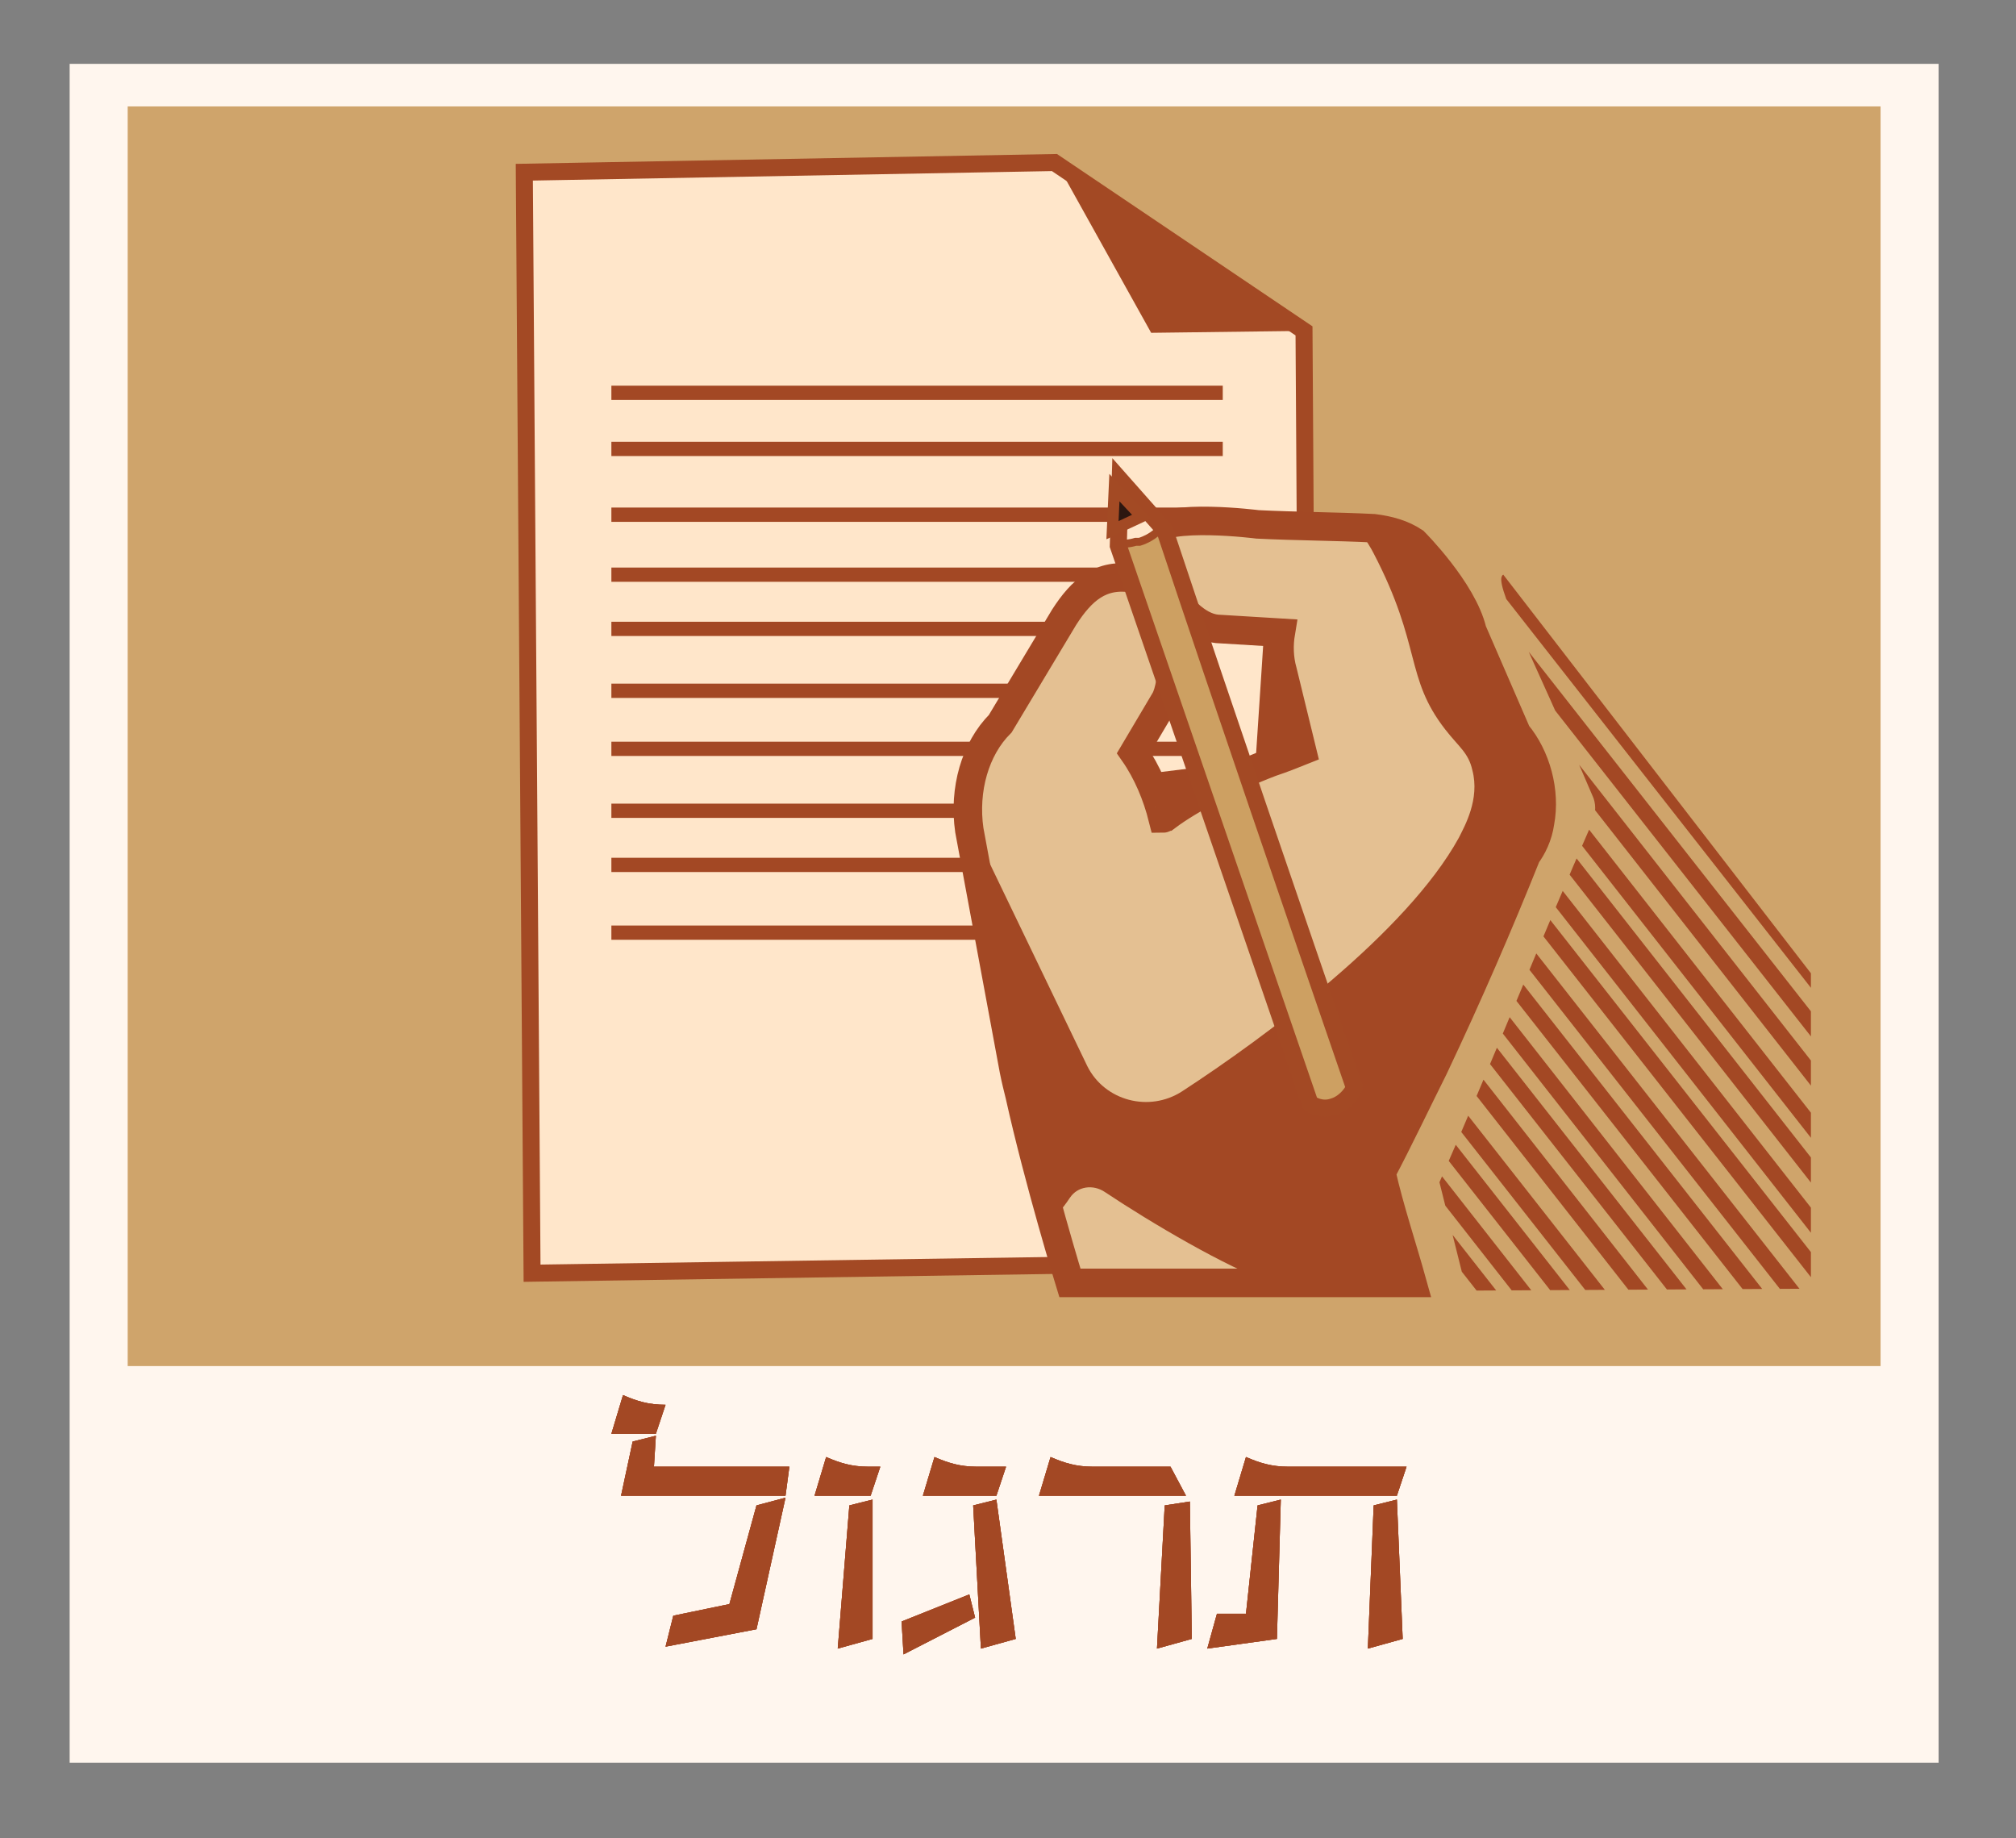 <?xml version="1.0" encoding="utf-8"?>
<!-- Generator: Adobe Illustrator 19.0.0, SVG Export Plug-In . SVG Version: 6.00 Build 0)  -->
<svg version="1.1" id="Layer_1" xmlns="http://www.w3.org/2000/svg" xmlns:xlink="http://www.w3.org/1999/xlink" x="0px" y="0px"
	 viewBox="0 0 104.2 95" style="enable-background:new 0 0 104.2 95;" xml:space="preserve">
<rect x="0" y="0" width="104.2" height="95" fill="#808080" stroke="none"/>
<style type="text/css">
	.st0{fill:#FFF6EE;}
	.st1{fill:#CFA46B;}
	.st2{fill:#A34824;}
	.st3{clip-path:url(#XMLID_82_);fill:none;stroke:#A34824;stroke-width:0.601;stroke-miterlimit:10;}
	.st4{clip-path:url(#XMLID_82_);fill:none;stroke:#A34824;stroke-width:0.85;stroke-miterlimit:10;}
	.st5{clip-path:url(#XMLID_82_);fill:none;stroke:#A34824;stroke-width:0.737;stroke-miterlimit:10;}
	.st6{clip-path:url(#XMLID_82_);}
	.st7{fill:none;stroke:#A34824;stroke-width:0.737;stroke-miterlimit:10;}
	.st8{fill:#A34924;}
	.st9{clip-path:url(#XMLID_102_);fill:none;stroke:#A34824;stroke-width:0.8;stroke-miterlimit:10;}
	.st10{fill:#E4C092;stroke:#A34824;stroke-width:1.474;stroke-miterlimit:10;}
	.st11{clip-path:url(#XMLID_104_);fill:#A34824;}
	.st12{clip-path:url(#XMLID_106_);fill:#FFE6CA;stroke:#A34A24;stroke-width:0.412;stroke-miterlimit:10;}
	.st13{fill:#2D1710;stroke:#A34A24;stroke-width:0.586;stroke-miterlimit:10;}
</style>
<g id="XMLID_2361_">
	<g id="XMLID_688_">
		<g id="XMLID_690_">
			<g id="XMLID_750_">
				<g id="XMLID_752_">
					<defs>
						<polygon id="XMLID_753_" points="67.4,17.1 54.5,8.4 27.1,8.9 27.5,65.8 67.7,65.2 						"/>
					</defs>
					<clipPath id="XMLID_69_">
						<use xlink:href="#XMLID_753_"  style="overflow:visible;"/>
					</clipPath>
				</g>
			</g>
			<g id="XMLID_704_">
				<defs>
					<path id="XMLID_705_" d="M93.6,66.6l0-16.3L77.7,29.7c-0.6,0.3,1.4,3.9,4.6,11.4c0.2,0.4,0.2,0.9,0,1.4
						c-2.6,5.9-5.3,12.7-7.9,18.6l1.4,5.6L93.6,66.6z"/>
				</defs>
				<clipPath id="XMLID_70_">
					<use xlink:href="#XMLID_705_"  style="overflow:visible;"/>
				</clipPath>
			</g>
			<g id="XMLID_694_">
				<g id="XMLID_700_">
					<defs>
						<path id="XMLID_701_" d="M71.4,60.7c2.7-5.8,4.7-10.6,7.4-16.4c0.1-0.5,0.8-3.1,0.8-3.7c0-1.4-1.2-1.9-1.5-2.7
							c0.1-1-0.9-2.5-1.4-4.3c-0.3-0.9-1.4-2.9-2.4-4.1c-1.9-2.2-3.4-2.7-3.8-2.1c-0.2,0.2,0.2,0.6,0.5,1.2c2.5,4.8,1.6,6.4,3.7,9.1
							c0.7,0.9,1.2,1.2,1.4,2.1c0.4,1.5-0.4,2.9-0.7,3.5c-2.7,4.9-10,10.3-14.3,13.1c-1.7,1.1-4,0.5-4.9-1.3c0,0-5.2-10.8-5.2-10.8
							c-0.8-1.1,2,13.5,2.3,14.7c0.4,1.3,0.8,3.1,1,3.8c0.1,0.3,0.6-0.3,1-0.9c0.4-0.6,1.2-0.7,1.8-0.3c2.4,1.6,6.3,3.9,8.6,4.7
							c2.1-0.1,5.2,0.1,7.4,0L71.4,60.7z"/>
					</defs>
					<clipPath id="XMLID_78_">
						<use xlink:href="#XMLID_701_"  style="overflow:visible;"/>
					</clipPath>
				</g>
				<g id="XMLID_697_">
					<defs>
						<path id="XMLID_698_" d="M71.4,60.7c2.7-5.8,4.7-10.6,7.4-16.4c0.1-0.5,0.8-3.1,0.8-3.7c0-1.4-1.2-1.9-1.5-2.7
							c0.1-1-0.9-2.5-1.4-4.3c-0.3-0.9-1.4-2.9-2.4-4.1c-1.9-2.2-3.4-2.7-3.8-2.1c-0.2,0.2,0.2,0.6,0.5,1.2c2.5,4.8,1.6,6.4,3.7,9.1
							c0.7,0.9,1.2,1.2,1.4,2.1c0.4,1.5-0.4,2.9-0.7,3.5c-2.7,4.9-10,10.3-14.3,13.1c-1.7,1.1-4,0.5-4.9-1.3c0,0-5.2-10.8-5.2-10.8
							c-0.8-1.1,2,13.5,2.3,14.7c0.4,1.3,0.8,3.1,1,3.8c0.1,0.3,0.6-0.3,1-0.9c0.4-0.6,1.2-0.7,1.8-0.3c2.4,1.6,6.3,3.9,8.6,4.7
							c2.1-0.1,5.2,0.1,7.4,0L71.4,60.7z"/>
					</defs>
					<clipPath id="XMLID_79_">
						<use xlink:href="#XMLID_698_"  style="overflow:visible;"/>
					</clipPath>
				</g>
				<g id="XMLID_695_">
					<defs>
						<path id="XMLID_696_" d="M71.4,60.7c2.7-5.8,4.7-10.6,7.4-16.4c0.1-0.5,0.8-3.1,0.8-3.7c0-1.4-1.2-1.9-1.5-2.7
							c0.1-1-0.9-2.5-1.4-4.3c-0.3-0.9-1.4-2.9-2.4-4.1c-1.9-2.2-3.4-2.7-3.8-2.1c-0.2,0.2,0.2,0.6,0.5,1.2c2.5,4.8,1.6,6.4,3.7,9.1
							c0.7,0.9,1.2,1.2,1.4,2.1c0.4,1.5-0.4,2.9-0.7,3.5c-2.7,4.9-10,10.3-14.3,13.1c-1.7,1.1-4,0.5-4.9-1.3c0,0-5.2-10.8-5.2-10.8
							c-0.8-1.1,2,13.5,2.3,14.7c0.4,1.3,0.8,3.1,1,3.8c0.1,0.3,0.6-0.3,1-0.9c0.4-0.6,1.2-0.7,1.8-0.3c2.4,1.6,6.3,3.9,8.6,4.7
							c2.1-0.1,5.2,0.1,7.4,0L71.4,60.7z"/>
					</defs>
					<clipPath id="XMLID_80_">
						<use xlink:href="#XMLID_696_"  style="overflow:visible;"/>
					</clipPath>
				</g>
			</g>
			<g id="XMLID_691_">
				<defs>
					<path id="XMLID_692_" d="M70,56.2c0,0.1-0.4,0.8-1.1,1c-0.6,0.2-1.1-0.1-1.2-0.2c-3.3-9.6-6.6-19.2-9.9-28.8l0.1-3.4l2.3,2.6
						C63.4,37,66.7,46.6,70,56.2z"/>
				</defs>
				<clipPath id="XMLID_81_">
					<use xlink:href="#XMLID_692_"  style="overflow:visible;"/>
				</clipPath>
			</g>
		</g>
	</g>
	<g id="XMLID_575_">
		<rect id="XMLID_687_" x="3.6" y="3.3" class="st0" width="96.6" height="87.8"/>
		<rect id="XMLID_686_" x="6.6" y="5.5" class="st1" width="90.6" height="65.1"/>
		<g id="XMLID_683_">
			<g>
				<path id="XMLID_102_" class="st2" d="M31.6,74.1l0.6-2c0.7,0.3,1.3,0.5,2.2,0.5l-0.5,1.5H31.6z M40.8,75.8l-0.2,1.5h-8.5
					l0.6-2.8l1.2-0.3l-0.1,1.6H40.8z M37.7,82.9l1.4-5.1l1.5-0.4l-1.5,6.8l-4.7,0.9l0.4-1.6L37.7,82.9z"/>
				<path id="XMLID_106_" class="st2" d="M42.1,77.3l0.6-2c0.7,0.3,1.3,0.5,2.2,0.5h0.6l-0.5,1.5H42.1z M45.1,84.7l-1.8,0.5l0.6-7.4
					l1.2-0.3V84.7z"/>
				<path id="XMLID_109_" class="st2" d="M50.4,83.6l-3.7,1.9l-0.1-1.7l3.5-1.4L50.4,83.6z M47.7,77.3l0.6-2
					c0.7,0.3,1.3,0.5,2.2,0.5H52l-0.5,1.5H47.7z M52.5,84.7l-1.8,0.5l-0.4-7.4l1.2-0.3L52.5,84.7z"/>
				<path id="XMLID_113_" class="st2" d="M53.7,77.3l0.6-2c0.7,0.3,1.3,0.5,2.2,0.5h4l0.8,1.5H53.7z M61.6,84.7l-1.8,0.5l0.4-7.4
					l1.3-0.2L61.6,84.7z"/>
				<path id="XMLID_116_" class="st2" d="M65,77.8l1.2-0.3L66,84.7l-3.6,0.5l0.5-1.8l1.5,0L65,77.8z M63.8,77.3l0.6-2
					c0.7,0.3,1.3,0.5,2.2,0.5h6.1l-0.5,1.5H63.8z M72.5,84.7l-1.8,0.5l0.3-7.4l1.2-0.3L72.5,84.7z"/>
			</g>
			<g>
				<path id="XMLID_83_" class="st2" d="M31.6,74.1l0.6-2c0.7,0.3,1.3,0.5,2.2,0.5l-0.5,1.5H31.6z M40.8,75.8l-0.2,1.5h-8.5l0.6-2.8
					l1.2-0.3l-0.1,1.6H40.8z M37.7,82.9l1.4-5.1l1.5-0.4l-1.5,6.8l-4.7,0.9l0.4-1.6L37.7,82.9z"/>
				<path id="XMLID_88_" class="st2" d="M42.1,77.3l0.6-2c0.7,0.3,1.3,0.5,2.2,0.5h0.6l-0.5,1.5H42.1z M45.1,84.7l-1.8,0.5l0.6-7.4
					l1.2-0.3V84.7z"/>
				<path id="XMLID_91_" class="st2" d="M50.4,83.6l-3.7,1.9l-0.1-1.7l3.5-1.4L50.4,83.6z M47.7,77.3l0.6-2c0.7,0.3,1.3,0.5,2.2,0.5
					H52l-0.5,1.5H47.7z M52.5,84.7l-1.8,0.5l-0.4-7.4l1.2-0.3L52.5,84.7z"/>
				<path id="XMLID_95_" class="st2" d="M53.7,77.3l0.6-2c0.7,0.3,1.3,0.5,2.2,0.5h4l0.8,1.5H53.7z M61.6,84.7l-1.8,0.5l0.4-7.4
					l1.3-0.2L61.6,84.7z"/>
				<path id="XMLID_98_" class="st2" d="M65,77.8l1.2-0.3L66,84.7l-3.6,0.5l0.5-1.8l1.5,0L65,77.8z M63.8,77.3l0.6-2
					c0.7,0.3,1.3,0.5,2.2,0.5h6.1l-0.5,1.5H63.8z M72.5,84.7l-1.8,0.5l0.3-7.4l1.2-0.3L72.5,84.7z"/>
			</g>
			<g id="XMLID_684_">
				<path id="XMLID_28_" class="st2" d="M31.6,74.1l0.6-2c0.7,0.3,1.3,0.5,2.2,0.5l-0.5,1.5H31.6z M40.8,75.8l-0.2,1.5h-8.5l0.6-2.8
					l1.2-0.3l-0.1,1.6H40.8z M37.7,82.9l1.4-5.1l1.5-0.4l-1.5,6.8l-4.7,0.9l0.4-1.6L37.7,82.9z"/>
				<path id="XMLID_32_" class="st2" d="M42.1,77.3l0.6-2c0.7,0.3,1.3,0.5,2.2,0.5h0.6l-0.5,1.5H42.1z M45.1,84.7l-1.8,0.5l0.6-7.4
					l1.2-0.3V84.7z"/>
				<path id="XMLID_35_" class="st2" d="M50.4,83.6l-3.7,1.9l-0.1-1.7l3.5-1.4L50.4,83.6z M47.7,77.3l0.6-2c0.7,0.3,1.3,0.5,2.2,0.5
					H52l-0.5,1.5H47.7z M52.5,84.7l-1.8,0.5l-0.4-7.4l1.2-0.3L52.5,84.7z"/>
				<path id="XMLID_39_" class="st2" d="M53.7,77.3l0.6-2c0.7,0.3,1.3,0.5,2.2,0.5h4l0.8,1.5H53.7z M61.6,84.7l-1.8,0.5l0.4-7.4
					l1.3-0.2L61.6,84.7z"/>
				<path id="XMLID_42_" class="st2" d="M65,77.8l1.2-0.3L66,84.7l-3.6,0.5l0.5-1.8l1.5,0L65,77.8z M63.8,77.3l0.6-2
					c0.7,0.3,1.3,0.5,2.2,0.5h6.1l-0.5,1.5H63.8z M72.5,84.7l-1.8,0.5l0.3-7.4l1.2-0.3L72.5,84.7z"/>
			</g>
		</g>
		<g id="XMLID_577_">
			<g id="XMLID_638_">
				<g id="XMLID_640_">
					<defs>
						<polygon id="XMLID_641_" points="67.4,17.1 54.5,8.4 27.1,8.9 27.5,65.8 67.7,65.2 						"/>
					</defs>
					<use xlink:href="#XMLID_641_"  style="overflow:visible;fill:#FFE6CA;"/>
					<clipPath id="XMLID_82_">
						<use xlink:href="#XMLID_641_"  style="overflow:visible;"/>
					</clipPath>
					<line id="XMLID_682_" class="st3" x1="-10.3" y1="154.6" x2="76.1" y2="152.3"/>
					<line id="XMLID_681_" class="st3" x1="-8.5" y1="151.4" x2="77.9" y2="149.1"/>
					<line id="XMLID_680_" class="st4" x1="-7.6" y1="147.1" x2="78.8" y2="144.8"/>
					<line id="XMLID_679_" class="st4" x1="-7.9" y1="143.3" x2="78.5" y2="141"/>
					<line id="XMLID_678_" class="st4" x1="-6.1" y1="140.1" x2="80.2" y2="137.8"/>
					<line id="XMLID_677_" class="st4" x1="-5.2" y1="135.8" x2="81.1" y2="133.5"/>
					<line id="XMLID_676_" class="st4" x1="-5.6" y1="132" x2="80.8" y2="129.7"/>
					<line id="XMLID_675_" class="st4" x1="-3.8" y1="128.8" x2="82.6" y2="126.5"/>
					<line id="XMLID_674_" class="st4" x1="-2.9" y1="124.5" x2="83.5" y2="122.2"/>
					<line id="XMLID_673_" class="st4" x1="-3.2" y1="120.7" x2="83.2" y2="118.4"/>
					<line id="XMLID_672_" class="st4" x1="-1.5" y1="117.7" x2="84.9" y2="115.4"/>
					<line id="XMLID_671_" class="st4" x1="-0.6" y1="113.4" x2="85.8" y2="111.1"/>
					<line id="XMLID_670_" class="st4" x1="-0.9" y1="109.6" x2="85.5" y2="107.3"/>
					<line id="XMLID_669_" class="st4" x1="0.9" y1="106.4" x2="87.3" y2="104.2"/>
					<line id="XMLID_668_" class="st5" x1="1.8" y1="102.1" x2="88.2" y2="99.8"/>
					<line id="XMLID_667_" class="st5" x1="1.4" y1="98.3" x2="87.8" y2="96.1"/>
					<line id="XMLID_666_" class="st5" x1="2" y1="93.5" x2="88.4" y2="91.2"/>
					<line id="XMLID_665_" class="st5" x1="2.9" y1="89.2" x2="89.2" y2="86.9"/>
					<line id="XMLID_664_" class="st5" x1="2.5" y1="85.4" x2="88.9" y2="83.2"/>
					<line id="XMLID_663_" class="st5" x1="2.8" y1="80.7" x2="89.2" y2="79.5"/>
					<line id="XMLID_662_" class="st5" x1="3.7" y1="76.4" x2="90.1" y2="75.2"/>
					<g id="XMLID_660_" class="st6">
						<line id="XMLID_661_" class="st7" x1="31.6" y1="20.3" x2="63.2" y2="20.3"/>
					</g>
					<g id="XMLID_658_" class="st6">
						<line id="XMLID_659_" class="st7" x1="31.6" y1="23.2" x2="63.2" y2="23.2"/>
					</g>
					<g id="XMLID_656_" class="st6">
						<line id="XMLID_657_" class="st7" x1="31.6" y1="26.6" x2="63.2" y2="26.6"/>
					</g>
					<g id="XMLID_654_" class="st6">
						<line id="XMLID_655_" class="st7" x1="31.6" y1="29.7" x2="63.2" y2="29.7"/>
					</g>
					<g id="XMLID_652_" class="st6">
						<line id="XMLID_653_" class="st7" x1="31.6" y1="32.5" x2="63.2" y2="32.5"/>
					</g>
					<g id="XMLID_650_" class="st6">
						<line id="XMLID_651_" class="st7" x1="31.6" y1="35.7" x2="63.2" y2="35.7"/>
					</g>
					<g id="XMLID_648_" class="st6">
						<line id="XMLID_649_" class="st7" x1="31.6" y1="38.7" x2="63.2" y2="38.7"/>
					</g>
					<g id="XMLID_646_" class="st6">
						<line id="XMLID_647_" class="st7" x1="31.6" y1="41.9" x2="63.2" y2="41.9"/>
					</g>
					<g id="XMLID_644_" class="st6">
						<line id="XMLID_645_" class="st7" x1="31.6" y1="44.7" x2="63.2" y2="44.7"/>
					</g>
					<g id="XMLID_642_" class="st6">
						<line id="XMLID_643_" class="st7" x1="31.6" y1="48.2" x2="63.2" y2="48.2"/>
					</g>
					
						<use xlink:href="#XMLID_641_"  style="overflow:visible;fill:none;stroke:#A34924;stroke-width:0.879;stroke-miterlimit:10;"/>
				</g>
				<polygon id="XMLID_639_" class="st8" points="67.4,17.1 54.6,8.4 59.5,17.2 				"/>
			</g>
			<g id="XMLID_592_">
				<defs>
					<path id="XMLID_593_" d="M93.6,66.6l0-16.3L77.7,29.7c-0.6,0.3,1.4,3.9,4.6,11.4c0.2,0.4,0.2,0.9,0,1.4
						c-2.6,5.9-5.3,12.7-7.9,18.6l1.4,5.6L93.6,66.6z"/>
				</defs>
				<clipPath id="XMLID_120_">
					<use xlink:href="#XMLID_593_"  style="overflow:visible;"/>
				</clipPath>
				
					<path id="XMLID_637_" style="clip-path:url(#XMLID_120_);fill:none;stroke:#A34824;stroke-width:0.8;stroke-miterlimit:10;" d="
					M134.7,25.8"/>
				
					<line id="XMLID_636_" style="clip-path:url(#XMLID_120_);fill:none;stroke:#A34824;stroke-width:0.8;stroke-miterlimit:10;" x1="50.3" y1="32.9" x2="101.4" y2="98"/>
				
					<line id="XMLID_635_" style="clip-path:url(#XMLID_120_);fill:none;stroke:#A34824;stroke-width:0.8;stroke-miterlimit:10;" x1="51.3" y1="31.8" x2="102.4" y2="97"/>
				
					<line id="XMLID_634_" style="clip-path:url(#XMLID_120_);fill:none;stroke:#A34824;stroke-width:0.8;stroke-miterlimit:10;" x1="52" y1="30.2" x2="103.1" y2="95.3"/>
				
					<line id="XMLID_633_" style="clip-path:url(#XMLID_120_);fill:none;stroke:#A34824;stroke-width:0.8;stroke-miterlimit:10;" x1="53.9" y1="30.3" x2="105" y2="95.4"/>
				
					<line id="XMLID_632_" style="clip-path:url(#XMLID_120_);fill:none;stroke:#A34824;stroke-width:0.8;stroke-miterlimit:10;" x1="55.4" y1="29.3" x2="106.5" y2="94.5"/>
				
					<line id="XMLID_631_" style="clip-path:url(#XMLID_120_);fill:none;stroke:#A34824;stroke-width:0.8;stroke-miterlimit:10;" x1="56.1" y1="27.7" x2="107.2" y2="92.8"/>
				
					<line id="XMLID_630_" style="clip-path:url(#XMLID_120_);fill:none;stroke:#A34824;stroke-width:0.8;stroke-miterlimit:10;" x1="58.5" y1="28.3" x2="109.6" y2="93.5"/>
				
					<line id="XMLID_629_" style="clip-path:url(#XMLID_120_);fill:none;stroke:#A34824;stroke-width:0.8;stroke-miterlimit:10;" x1="59.4" y1="26.9" x2="110.5" y2="92"/>
				
					<line id="XMLID_628_" style="clip-path:url(#XMLID_120_);fill:none;stroke:#A34824;stroke-width:0.8;stroke-miterlimit:10;" x1="60" y1="25.2" x2="111.1" y2="90.3"/>
				
					<line id="XMLID_627_" style="clip-path:url(#XMLID_120_);fill:none;stroke:#A34824;stroke-width:0.8;stroke-miterlimit:10;" x1="62" y1="25.1" x2="113.1" y2="90.2"/>
				
					<line id="XMLID_626_" style="clip-path:url(#XMLID_120_);fill:none;stroke:#A34824;stroke-width:0.8;stroke-miterlimit:10;" x1="63.3" y1="24.4" x2="114.4" y2="89.6"/>
				
					<line id="XMLID_625_" style="clip-path:url(#XMLID_120_);fill:none;stroke:#A34824;stroke-width:0.8;stroke-miterlimit:10;" x1="64" y1="22.7" x2="115.1" y2="87.9"/>
				
					<line id="XMLID_624_" style="clip-path:url(#XMLID_120_);fill:none;stroke:#A34824;stroke-width:0.8;stroke-miterlimit:10;" x1="65.5" y1="22.3" x2="116.6" y2="87.5"/>
				
					<line id="XMLID_623_" style="clip-path:url(#XMLID_120_);fill:none;stroke:#A34824;stroke-width:0.8;stroke-miterlimit:10;" x1="67.3" y1="21.9" x2="118.4" y2="87.1"/>
				
					<line id="XMLID_622_" style="clip-path:url(#XMLID_120_);fill:none;stroke:#A34824;stroke-width:0.8;stroke-miterlimit:10;" x1="68" y1="20.3" x2="119.1" y2="85.4"/>
				
					<line id="XMLID_621_" style="clip-path:url(#XMLID_120_);fill:none;stroke:#A34824;stroke-width:0.8;stroke-miterlimit:10;" x1="70.4" y1="20.8" x2="121.5" y2="86"/>
				
					<line id="XMLID_620_" style="clip-path:url(#XMLID_120_);fill:none;stroke:#A34824;stroke-width:0.8;stroke-miterlimit:10;" x1="71.2" y1="19.5" x2="122.3" y2="84.7"/>
				
					<line id="XMLID_619_" style="clip-path:url(#XMLID_120_);fill:none;stroke:#A34824;stroke-width:0.8;stroke-miterlimit:10;" x1="71.9" y1="17.8" x2="123" y2="83"/>
				
					<line id="XMLID_618_" style="clip-path:url(#XMLID_120_);fill:none;stroke:#A34824;stroke-width:0.8;stroke-miterlimit:10;" x1="72" y1="15.8" x2="123.1" y2="80.9"/>
				
					<line id="XMLID_617_" style="clip-path:url(#XMLID_120_);fill:none;stroke:#A34824;stroke-width:0.8;stroke-miterlimit:10;" x1="75.5" y1="17.9" x2="126.6" y2="83"/>
				
					<line id="XMLID_616_" style="clip-path:url(#XMLID_120_);fill:none;stroke:#A34824;stroke-width:0.8;stroke-miterlimit:10;" x1="75.2" y1="15.2" x2="126.3" y2="80.4"/>
				
					<path id="XMLID_615_" style="clip-path:url(#XMLID_120_);fill:none;stroke:#A34824;stroke-width:0.8;stroke-miterlimit:10;" d="
					M108.9,45.1"/>
				
					<line id="XMLID_614_" style="clip-path:url(#XMLID_120_);fill:none;stroke:#A34824;stroke-width:0.8;stroke-miterlimit:10;" x1="24.4" y1="52.2" x2="75.5" y2="117.3"/>
				
					<line id="XMLID_613_" style="clip-path:url(#XMLID_120_);fill:none;stroke:#A34824;stroke-width:0.8;stroke-miterlimit:10;" x1="25.5" y1="51.2" x2="76.6" y2="116.3"/>
				
					<line id="XMLID_612_" style="clip-path:url(#XMLID_120_);fill:none;stroke:#A34824;stroke-width:0.8;stroke-miterlimit:10;" x1="26.1" y1="49.5" x2="77.2" y2="114.6"/>
				
					<line id="XMLID_611_" style="clip-path:url(#XMLID_120_);fill:none;stroke:#A34824;stroke-width:0.8;stroke-miterlimit:10;" x1="28" y1="49.6" x2="79.1" y2="114.8"/>
				
					<line id="XMLID_610_" style="clip-path:url(#XMLID_120_);fill:none;stroke:#A34824;stroke-width:0.8;stroke-miterlimit:10;" x1="29.5" y1="48.6" x2="80.6" y2="113.8"/>
				
					<line id="XMLID_609_" style="clip-path:url(#XMLID_120_);fill:none;stroke:#A34824;stroke-width:0.8;stroke-miterlimit:10;" x1="30.2" y1="47" x2="81.3" y2="112.1"/>
				
					<line id="XMLID_608_" style="clip-path:url(#XMLID_120_);fill:none;stroke:#A34824;stroke-width:0.8;stroke-miterlimit:10;" x1="32.7" y1="47.6" x2="83.8" y2="112.8"/>
				
					<line id="XMLID_607_" style="clip-path:url(#XMLID_120_);fill:none;stroke:#A34824;stroke-width:0.8;stroke-miterlimit:10;" x1="33.5" y1="46.2" x2="84.6" y2="111.3"/>
				
					<line id="XMLID_606_" style="clip-path:url(#XMLID_120_);fill:none;stroke:#A34824;stroke-width:0.8;stroke-miterlimit:10;" x1="34.2" y1="44.5" x2="85.3" y2="109.7"/>
				
					<line id="XMLID_605_" style="clip-path:url(#XMLID_120_);fill:none;stroke:#A34824;stroke-width:0.8;stroke-miterlimit:10;" x1="36.1" y1="44.4" x2="87.2" y2="109.5"/>
				
					<line id="XMLID_604_" style="clip-path:url(#XMLID_120_);fill:none;stroke:#A34824;stroke-width:0.8;stroke-miterlimit:10;" x1="37.4" y1="43.7" x2="88.5" y2="108.9"/>
				
					<line id="XMLID_603_" style="clip-path:url(#XMLID_120_);fill:none;stroke:#A34824;stroke-width:0.8;stroke-miterlimit:10;" x1="38.1" y1="42" x2="89.2" y2="107.2"/>
				
					<line id="XMLID_602_" style="clip-path:url(#XMLID_120_);fill:none;stroke:#A34824;stroke-width:0.8;stroke-miterlimit:10;" x1="39.7" y1="41.6" x2="90.8" y2="106.8"/>
				
					<line id="XMLID_601_" style="clip-path:url(#XMLID_120_);fill:none;stroke:#A34824;stroke-width:0.8;stroke-miterlimit:10;" x1="41.4" y1="41.3" x2="92.5" y2="106.4"/>
				
					<line id="XMLID_600_" style="clip-path:url(#XMLID_120_);fill:none;stroke:#A34824;stroke-width:0.8;stroke-miterlimit:10;" x1="42.1" y1="39.6" x2="93.2" y2="104.7"/>
				
					<line id="XMLID_599_" style="clip-path:url(#XMLID_120_);fill:none;stroke:#A34824;stroke-width:0.8;stroke-miterlimit:10;" x1="44.5" y1="40.1" x2="95.6" y2="105.3"/>
				
					<line id="XMLID_598_" style="clip-path:url(#XMLID_120_);fill:none;stroke:#A34824;stroke-width:0.8;stroke-miterlimit:10;" x1="45.3" y1="38.8" x2="96.4" y2="104"/>
				
					<line id="XMLID_597_" style="clip-path:url(#XMLID_120_);fill:none;stroke:#A34824;stroke-width:0.8;stroke-miterlimit:10;" x1="46" y1="37.1" x2="97.1" y2="102.3"/>
				
					<line id="XMLID_596_" style="clip-path:url(#XMLID_120_);fill:none;stroke:#A34824;stroke-width:0.8;stroke-miterlimit:10;" x1="46.1" y1="35.1" x2="97.2" y2="100.2"/>
				
					<line id="XMLID_595_" style="clip-path:url(#XMLID_120_);fill:none;stroke:#A34824;stroke-width:0.8;stroke-miterlimit:10;" x1="49.6" y1="37.2" x2="100.7" y2="102.4"/>
				
					<line id="XMLID_594_" style="clip-path:url(#XMLID_120_);fill:none;stroke:#A34824;stroke-width:0.8;stroke-miterlimit:10;" x1="49.4" y1="34.6" x2="100.5" y2="99.7"/>
			</g>
			<path id="XMLID_591_" class="st2" d="M54.8,40.6c0.2,0.7,1.4,6.2,6.4,8.6c4.8,2.3,10.9,0.9,14.9-3.6c-3.5-5.2-7-10.4-10.6-15.5
				c-0.2,3.1-0.4,6.2-0.6,9.2C61.6,39.7,58.2,40.1,54.8,40.6z"/>
			<path id="XMLID_590_" class="st10" d="M78.4,37.9l-2.3-5.3c-0.5-2.1-3-4.6-3-4.6c-0.6-0.4-1.3-0.6-2.1-0.7c-2-0.1-4-0.1-6-0.2
				c0,0-4.7-0.6-5.5,0.4c-0.5,0.7,1.3,4.8,3.4,5l3.3,0.2c-0.1,0.6-0.1,1.3,0.1,2l1,4.1c-0.5,0.2-1,0.4-1.6,0.6
				c-2.1,0.8-4.2,1.9-5.4,2.8c-0.1,0-0.1,0.1-0.2,0.1c-0.3-1.2-0.8-2.4-1.5-3.4l1.6-2.7c0.5-0.8,0.6-3.9,0-5c-0.6-1-1.6-1.3-1.6-1.3
				c-1.7-0.3-2.7,0.6-3.6,2l-3.3,5.5c-1.3,1.3-1.9,3.4-1.6,5.5l2.3,12.4c0.1,0.5,0.2,0.9,0.3,1.3c1,4.5,2.6,9.7,2.6,9.7H73
				c-0.5-1.8-1.2-3.9-1.6-5.7c0.9-1.7,1.8-3.6,2.7-5.4c1.8-3.8,3.4-7.5,4.8-11c0.3-0.4,0.6-1,0.7-1.7C79.9,40.9,79.4,39.1,78.4,37.9
				z"/>
			<g id="XMLID_581_">
				<g id="XMLID_587_">
					<defs>
						<path id="XMLID_588_" d="M71.4,60.7c2.7-5.8,4.7-10.6,7.4-16.4c0.1-0.5,0.8-3.1,0.8-3.7c0-1.4-1.2-1.9-1.5-2.7
							c0.1-1-0.9-2.5-1.4-4.3c-0.3-0.9-1.4-2.9-2.4-4.1c-1.9-2.2-3.4-2.7-3.8-2.1c-0.2,0.2,0.2,0.6,0.5,1.2c2.5,4.8,1.6,6.4,3.7,9.1
							c0.7,0.9,1.2,1.2,1.4,2.1c0.4,1.5-0.4,2.9-0.7,3.5c-2.7,4.9-10,10.3-14.3,13.1c-1.7,1.1-4,0.5-4.9-1.3c0,0-5.2-10.8-5.2-10.8
							c-0.8-1.1,2,13.5,2.3,14.7c0.4,1.3,0.8,3.1,1,3.8c0.1,0.3,0.6-0.3,1-0.9c0.4-0.6,1.2-0.7,1.8-0.3c2.4,1.6,6.3,3.9,8.6,4.7
							c2.1-0.1,5.2,0.1,7.4,0L71.4,60.7z"/>
					</defs>
					<clipPath id="XMLID_121_">
						<use xlink:href="#XMLID_588_"  style="overflow:visible;"/>
					</clipPath>
				</g>
				<g id="XMLID_584_">
					<defs>
						<path id="XMLID_585_" d="M71.4,60.7c2.7-5.8,4.7-10.6,7.4-16.4c0.1-0.5,0.8-3.1,0.8-3.7c0-1.4-1.2-1.9-1.5-2.7
							c0.1-1-0.9-2.5-1.4-4.3c-0.3-0.9-1.4-2.9-2.4-4.1c-1.9-2.2-3.4-2.7-3.8-2.1c-0.2,0.2,0.2,0.6,0.5,1.2c2.5,4.8,1.6,6.4,3.7,9.1
							c0.7,0.9,1.2,1.2,1.4,2.1c0.4,1.5-0.4,2.9-0.7,3.5c-2.7,4.9-10,10.3-14.3,13.1c-1.7,1.1-4,0.5-4.9-1.3c0,0-5.2-10.8-5.2-10.8
							c-0.8-1.1,2,13.5,2.3,14.7c0.4,1.3,0.8,3.1,1,3.8c0.1,0.3,0.6-0.3,1-0.9c0.4-0.6,1.2-0.7,1.8-0.3c2.4,1.6,6.3,3.9,8.6,4.7
							c2.1-0.1,5.2,0.1,7.4,0L71.4,60.7z"/>
					</defs>
					<use xlink:href="#XMLID_585_"  style="overflow:visible;fill:#A34824;"/>
					<clipPath id="XMLID_122_">
						<use xlink:href="#XMLID_585_"  style="overflow:visible;"/>
					</clipPath>
					<path id="XMLID_586_" style="clip-path:url(#XMLID_122_);fill:#A34824;" d="M117.1,16.7"/>
				</g>
				<g id="XMLID_582_">
					<defs>
						<path id="XMLID_583_" d="M71.4,60.7c2.7-5.8,4.7-10.6,7.4-16.4c0.1-0.5,0.8-3.1,0.8-3.7c0-1.4-1.2-1.9-1.5-2.7
							c0.1-1-0.9-2.5-1.4-4.3c-0.3-0.9-1.4-2.9-2.4-4.1c-1.9-2.2-3.4-2.7-3.8-2.1c-0.2,0.2,0.2,0.6,0.5,1.2c2.5,4.8,1.6,6.4,3.7,9.1
							c0.7,0.9,1.2,1.2,1.4,2.1c0.4,1.5-0.4,2.9-0.7,3.5c-2.7,4.9-10,10.3-14.3,13.1c-1.7,1.1-4,0.5-4.9-1.3c0,0-5.2-10.8-5.2-10.8
							c-0.8-1.1,2,13.5,2.3,14.7c0.4,1.3,0.8,3.1,1,3.8c0.1,0.3,0.6-0.3,1-0.9c0.4-0.6,1.2-0.7,1.8-0.3c2.4,1.6,6.3,3.9,8.6,4.7
							c2.1-0.1,5.2,0.1,7.4,0L71.4,60.7z"/>
					</defs>
					<clipPath id="XMLID_123_">
						<use xlink:href="#XMLID_583_"  style="overflow:visible;"/>
					</clipPath>
				</g>
			</g>
			<g id="XMLID_578_">
				<defs>
					<path id="XMLID_579_" d="M70,56.2c0,0.1-0.4,0.8-1.1,1c-0.6,0.2-1.1-0.1-1.2-0.2c-3.3-9.6-6.6-19.2-9.9-28.8l0.1-3.4l2.3,2.6
						C63.4,37,66.7,46.6,70,56.2z"/>
				</defs>
				<use xlink:href="#XMLID_579_"  style="overflow:visible;fill:#CDA062;"/>
				<clipPath id="XMLID_124_">
					<use xlink:href="#XMLID_579_"  style="overflow:visible;"/>
				</clipPath>
				
					<path id="XMLID_580_" style="clip-path:url(#XMLID_124_);fill:#FFE6CA;stroke:#A34A24;stroke-width:0.412;stroke-miterlimit:10;" d="
					M58.9,28L58.7,28c-1.3,0.4-2.7-0.4-3.1-1.7l-0.5-1.9c-0.4-1.3,0.4-2.7,1.7-3.1l0.2-0.1c1.3-0.4,2.7,0.4,3.1,1.7l0.5,1.9
					C61,26.2,60.2,27.6,58.9,28z"/>
				<use xlink:href="#XMLID_579_"  style="overflow:visible;fill:none;stroke:#A34924;stroke-width:0.879;stroke-miterlimit:10;"/>
			</g>
		</g>
		<polygon id="XMLID_576_" class="st13" points="57.5,27.4 57.6,25.2 59,26.7 		"/>
	</g>
	<g id="XMLID_463_">
		<g id="XMLID_465_">
			<g id="XMLID_525_">
				<g id="XMLID_527_">
					<defs>
						<polygon id="XMLID_528_" points="67.4,17.1 54.5,8.4 27.1,8.9 27.5,65.8 67.7,65.2 						"/>
					</defs>
					<clipPath id="XMLID_125_">
						<use xlink:href="#XMLID_528_"  style="overflow:visible;"/>
					</clipPath>
				</g>
			</g>
			<g id="XMLID_479_">
				<defs>
					<path id="XMLID_480_" d="M93.6,66.6l0-16.3L77.7,29.7c-0.6,0.3,1.4,3.9,4.6,11.4c0.2,0.4,0.2,0.9,0,1.4
						c-2.6,5.9-5.3,12.7-7.9,18.6l1.4,5.6L93.6,66.6z"/>
				</defs>
				<clipPath id="XMLID_126_">
					<use xlink:href="#XMLID_480_"  style="overflow:visible;"/>
				</clipPath>
			</g>
			<g id="XMLID_469_">
				<g id="XMLID_475_">
					<defs>
						<path id="XMLID_476_" d="M71.4,60.7c2.7-5.8,4.7-10.6,7.4-16.4c0.1-0.5,0.8-3.1,0.8-3.7c0-1.4-1.2-1.9-1.5-2.7
							c0.1-1-0.9-2.5-1.4-4.3c-0.3-0.9-1.4-2.9-2.4-4.1c-1.9-2.2-3.4-2.7-3.8-2.1c-0.2,0.2,0.2,0.6,0.5,1.2c2.5,4.8,1.6,6.4,3.7,9.1
							c0.7,0.9,1.2,1.2,1.4,2.1c0.4,1.5-0.4,2.9-0.7,3.5c-2.7,4.9-10,10.3-14.3,13.1c-1.7,1.1-4,0.5-4.9-1.3c0,0-5.2-10.8-5.2-10.8
							c-0.8-1.1,2,13.5,2.3,14.7c0.4,1.3,0.8,3.1,1,3.8c0.1,0.3,0.6-0.3,1-0.9c0.4-0.6,1.2-0.7,1.8-0.3c2.4,1.6,6.3,3.9,8.6,4.7
							c2.1-0.1,5.2,0.1,7.4,0L71.4,60.7z"/>
					</defs>
					<clipPath id="XMLID_127_">
						<use xlink:href="#XMLID_476_"  style="overflow:visible;"/>
					</clipPath>
				</g>
				<g id="XMLID_472_">
					<defs>
						<path id="XMLID_473_" d="M71.4,60.7c2.7-5.8,4.7-10.6,7.4-16.4c0.1-0.5,0.8-3.1,0.8-3.7c0-1.4-1.2-1.9-1.5-2.7
							c0.1-1-0.9-2.5-1.4-4.3c-0.3-0.9-1.4-2.9-2.4-4.1c-1.9-2.2-3.4-2.7-3.8-2.1c-0.2,0.2,0.2,0.6,0.5,1.2c2.5,4.8,1.6,6.4,3.7,9.1
							c0.7,0.9,1.2,1.2,1.4,2.1c0.4,1.5-0.4,2.9-0.7,3.5c-2.7,4.9-10,10.3-14.3,13.1c-1.7,1.1-4,0.5-4.9-1.3c0,0-5.2-10.8-5.2-10.8
							c-0.8-1.1,2,13.5,2.3,14.7c0.4,1.3,0.8,3.1,1,3.8c0.1,0.3,0.6-0.3,1-0.9c0.4-0.6,1.2-0.7,1.8-0.3c2.4,1.6,6.3,3.9,8.6,4.7
							c2.1-0.1,5.2,0.1,7.4,0L71.4,60.7z"/>
					</defs>
					<clipPath id="XMLID_128_">
						<use xlink:href="#XMLID_473_"  style="overflow:visible;"/>
					</clipPath>
				</g>
				<g id="XMLID_470_">
					<defs>
						<path id="XMLID_471_" d="M71.4,60.7c2.7-5.8,4.7-10.6,7.4-16.4c0.1-0.5,0.8-3.1,0.8-3.7c0-1.4-1.2-1.9-1.5-2.7
							c0.1-1-0.9-2.5-1.4-4.3c-0.3-0.9-1.4-2.9-2.4-4.1c-1.9-2.2-3.4-2.7-3.8-2.1c-0.2,0.2,0.2,0.6,0.5,1.2c2.5,4.8,1.6,6.4,3.7,9.1
							c0.7,0.9,1.2,1.2,1.4,2.1c0.4,1.5-0.4,2.9-0.7,3.5c-2.7,4.9-10,10.3-14.3,13.1c-1.7,1.1-4,0.5-4.9-1.3c0,0-5.2-10.8-5.2-10.8
							c-0.8-1.1,2,13.5,2.3,14.7c0.4,1.3,0.8,3.1,1,3.8c0.1,0.3,0.6-0.3,1-0.9c0.4-0.6,1.2-0.7,1.8-0.3c2.4,1.6,6.3,3.9,8.6,4.7
							c2.1-0.1,5.2,0.1,7.4,0L71.4,60.7z"/>
					</defs>
					<clipPath id="XMLID_129_">
						<use xlink:href="#XMLID_471_"  style="overflow:visible;"/>
					</clipPath>
				</g>
			</g>
			<g id="XMLID_466_">
				<defs>
					<path id="XMLID_467_" d="M70,56.2c0,0.1-0.4,0.8-1.1,1c-0.6,0.2-1.1-0.1-1.2-0.2c-3.3-9.6-6.6-19.2-9.9-28.8l0.1-3.4l2.3,2.6
						C63.4,37,66.7,46.6,70,56.2z"/>
				</defs>
				<clipPath id="XMLID_130_">
					<use xlink:href="#XMLID_467_"  style="overflow:visible;"/>
				</clipPath>
			</g>
		</g>
	</g>
</g>
</svg>

